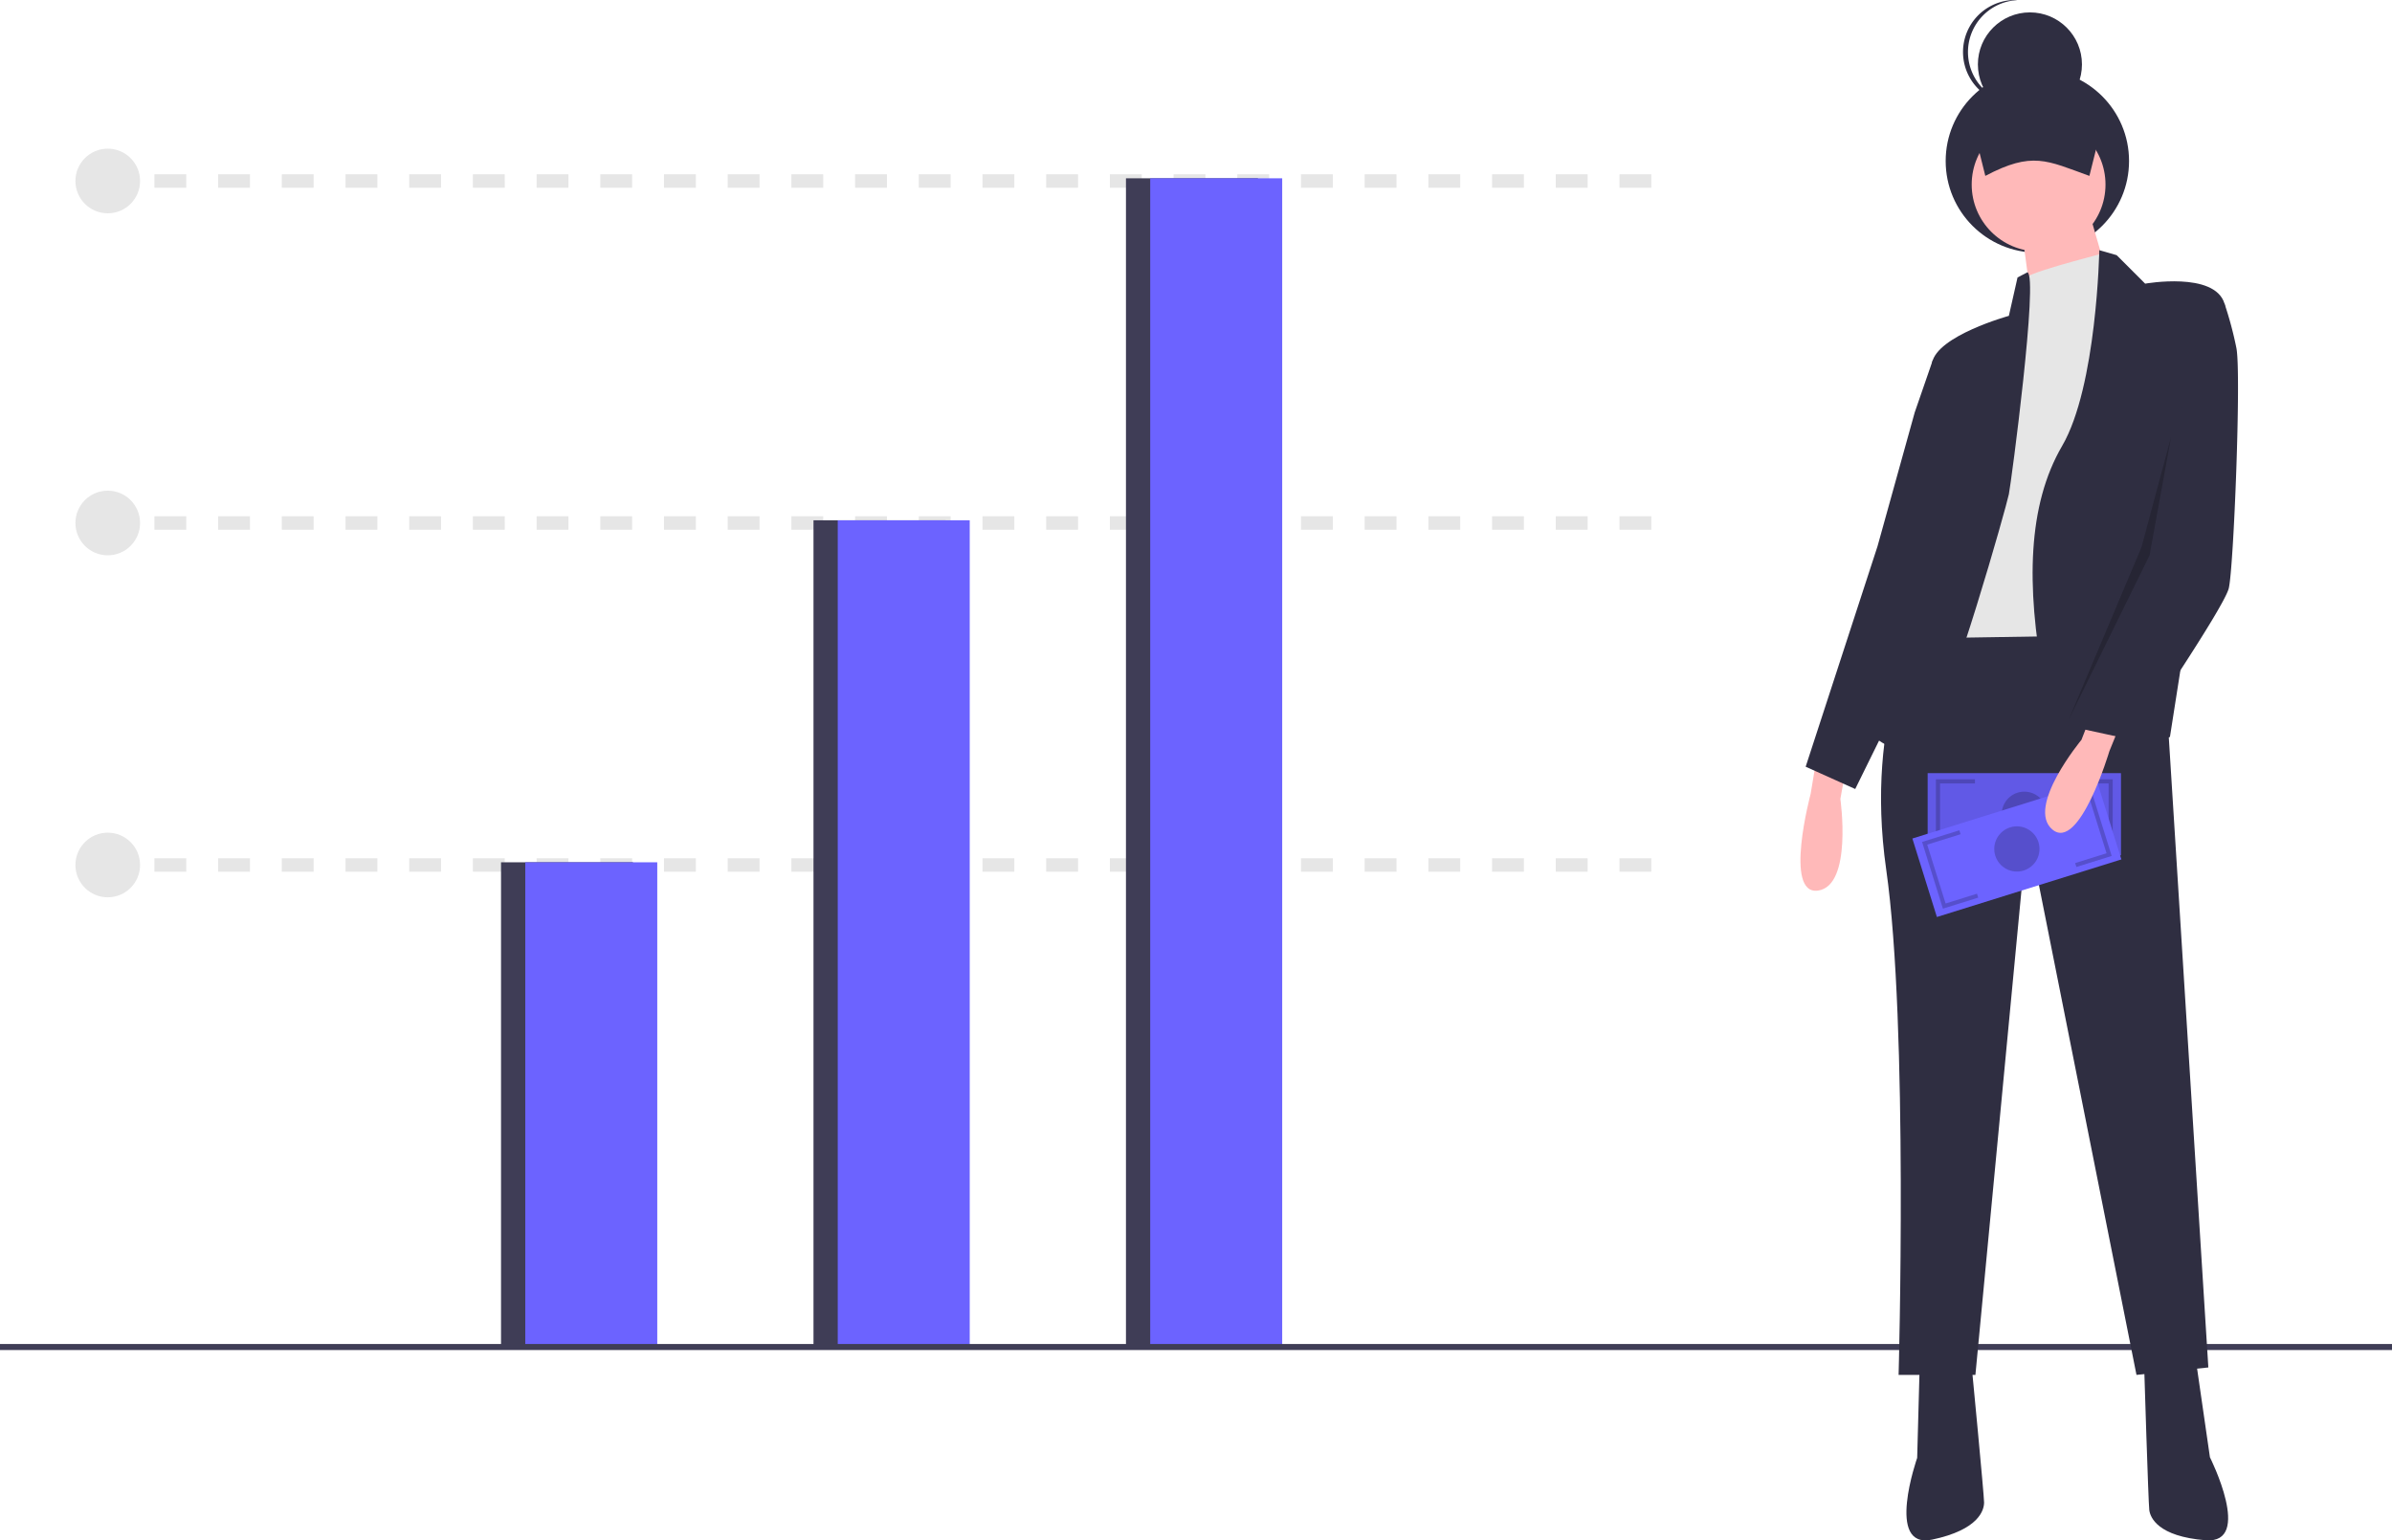 <svg id="b56ce292-c2ef-482a-b84e-c8d73988b32f"
     data-name="Layer 1"
     xmlns="http://www.w3.org/2000/svg"
     width="888"
     height="572.011"
     viewBox="0 0 888 572.011"
><title>investment_data</title>
  <rect x="39.5"
        y="318.709"
        width="6"
        height="5"
        fill="#e6e6e6"
  />
  <path d="M769.029,487.703H757.206v-5H769.029Zm-23.646,0H733.559v-5h11.824Zm-23.647,0H709.912v-5h11.823Zm-23.646,0H686.265v-5h11.824Zm-23.647,0H662.618v-5h11.823Zm-23.647,0H638.971v-5H650.794Zm-23.646,0H615.324v-5h11.823Zm-23.647,0H591.677v-5H603.5Zm-23.647,0H568.03v-5H579.853Zm-23.647,0H544.382v-5h11.824Zm-23.647,0H520.735v-5h11.824Zm-23.647,0H497.088v-5h11.824Zm-23.647,0H473.441v-5h11.824Zm-23.647,0H449.794v-5h11.823Zm-23.647,0H426.147v-5H437.971Zm-23.647,0H402.5v-5h11.824Zm-23.647,0H378.853v-5h11.824Zm-23.647,0H355.206v-5h11.824Zm-23.647,0H331.559v-5h11.823Zm-23.647,0H307.912v-5h11.823Zm-23.647,0H284.265v-5h11.823Zm-23.647,0H260.618v-5h11.824Zm-23.647,0H236.971v-5h11.824Zm-23.647,0H213.324v-5h11.824Z"
        transform="translate(-156 -163.994)"
        fill="#e6e6e6"
  />
  <rect x="39.5"
        y="191.709"
        width="6"
        height="5"
        fill="#e6e6e6"
  />
  <path d="M769.029,360.703H757.206v-5H769.029Zm-23.646,0H733.559v-5h11.824Zm-23.647,0H709.912v-5h11.823Zm-23.646,0H686.265v-5h11.824Zm-23.647,0H662.618v-5h11.823Zm-23.647,0H638.971v-5H650.794Zm-23.646,0H615.324v-5h11.823Zm-23.647,0H591.677v-5H603.5Zm-23.647,0H568.03v-5H579.853Zm-23.647,0H544.382v-5h11.824Zm-23.647,0H520.735v-5h11.824Zm-23.647,0H497.088v-5h11.824Zm-23.647,0H473.441v-5h11.824Zm-23.647,0H449.794v-5h11.823Zm-23.647,0H426.147v-5H437.971Zm-23.647,0H402.5v-5h11.824Zm-23.647,0H378.853v-5h11.824Zm-23.647,0H355.206v-5h11.824Zm-23.647,0H331.559v-5h11.823Zm-23.647,0H307.912v-5h11.823Zm-23.647,0H284.265v-5h11.823Zm-23.647,0H260.618v-5h11.824Zm-23.647,0H236.971v-5h11.824Zm-23.647,0H213.324v-5h11.824Z"
        transform="translate(-156 -163.994)"
        fill="#e6e6e6"
  />
  <rect x="39.5"
        y="64.709"
        width="6"
        height="5"
        fill="#e6e6e6"
  />
  <path d="M769.029,233.703H757.206v-5H769.029Zm-23.646,0H733.559v-5h11.824Zm-23.647,0H709.912v-5h11.823Zm-23.646,0H686.265v-5h11.824Zm-23.647,0H662.618v-5h11.823Zm-23.647,0H638.971v-5H650.794Zm-23.646,0H615.324v-5h11.823Zm-23.647,0H591.677v-5H603.5Zm-23.647,0H568.03v-5H579.853Zm-23.647,0H544.382v-5h11.824Zm-23.647,0H520.735v-5h11.824Zm-23.647,0H497.088v-5h11.824Zm-23.647,0H473.441v-5h11.824Zm-23.647,0H449.794v-5h11.823Zm-23.647,0H426.147v-5H437.971Zm-23.647,0H402.5v-5h11.824Zm-23.647,0H378.853v-5h11.824Zm-23.647,0H355.206v-5h11.824Zm-23.647,0H331.559v-5h11.823Zm-23.647,0H307.912v-5h11.823Zm-23.647,0H284.265v-5h11.823Zm-23.647,0H260.618v-5h11.824Zm-23.647,0H236.971v-5h11.824Zm-23.647,0H213.324v-5h11.824Z"
        transform="translate(-156 -163.994)"
        fill="#e6e6e6"
  />
  <rect x="186"
        y="320.209"
        width="49"
        height="180"
        fill="#3f3d56"
  />
  <rect x="195"
        y="320.209"
        width="49"
        height="180"
        fill="#6c63ff"
  />
  <rect x="302"
        y="193.209"
        width="49"
        height="307"
        fill="#3f3d56"
  />
  <rect x="311"
        y="193.209"
        width="49"
        height="307"
        fill="#6c63ff"
  />
  <rect x="418"
        y="66.209"
        width="49"
        height="434"
        fill="#3f3d56"
  />
  <rect x="427"
        y="66.209"
        width="49"
        height="434"
        fill="#6c63ff"
  />
  <circle cx="40"
          cy="67.209"
          r="12"
          fill="#e6e6e6"
  />
  <circle cx="40"
          cy="194.209"
          r="12"
          fill="#e6e6e6"
  />
  <circle cx="40"
          cy="321.209"
          r="12"
          fill="#e6e6e6"
  />
  <rect y="499.088"
        width="888"
        height="2.241"
        fill="#3f3d56"
  />
  <circle cx="756.344"
          cy="59.795"
          r="34.037"
          fill="#2f2e41"
  />
  <path d="M830.011,447.791l-1.84,11.039s-10.119,37.717,2.76,35.877,8.279-34.037,8.279-34.037L841.05,450.551Z"
        transform="translate(-156 -163.994)"
        fill="#ffb9b9"
  />
  <path d="M943.622,395.815H869.108s-21.158,33.117-12.879,91.073,4.6,187.665,4.6,187.665H889.346l19.318-203.303,40.477,203.303,26.678-2.76L961.1,437.212Z"
        transform="translate(-156 -163.994)"
        fill="#2f2e41"
  />
  <path d="M868.648,671.333l-.92,34.037s-11.959,34.037,5.52,30.358,19.318-11.039,19.318-13.799-4.6-50.596-4.6-50.596Z"
        transform="translate(-156 -163.994)"
        fill="#2f2e41"
  />
  <path d="M971.144,668.747l5.267,36.4s16.215,32.228-1.591,30.814-20.572-8.477-20.925-11.214-1.911-53.528-1.911-53.528Z"
        transform="translate(-156 -163.994)"
        fill="#2f2e41"
  />
  <circle cx="756.804"
          cy="68.534"
          r="24.838"
          fill="#ffb9b9"
  />
  <polygon points="775.663 79.114 785.782 114.071 765.543 134.309 754.504 114.991 750.825 87.393 775.663 79.114"
           fill="#ffb9b9"
  />
  <path d="M940.402,266.566s-1.354-9.279-4.357-8.319-29.68,7.399-29.68,10.159v11.959l-22.078,85.553-5.52,34.957,57.955-.92,9.199-121.43Z"
        transform="translate(-156 -163.994)"
        fill="#e6e6e6"
  />
  <path d="M935.342,256.907l6.439,1.84,10.579,10.579s25.758-4.6,29.438,7.359S961.56,437.672,961.56,437.672s-40.477,13.799-46.916-21.158-5.98-64.855,6.899-86.933S935.342,256.907,935.342,256.907Z"
        transform="translate(-156 -163.994)"
        fill="#2f2e41"
  />
  <path d="M908.655,265.116l-3.67,1.91L901.765,281.285s-26.678,7.359-28.518,17.479.92,65.315.92,65.315-25.758,52.436-21.158,74.514c0,0,11.039,9.199,19.318-2.76s28.518-83.713,29.438-88.313S912.785,266.425,908.655,265.116Z"
        transform="translate(-156 -163.994)"
        fill="#2f2e41"
  />
  <polygon points="727.367 131.089 717.516 133.76 710.808 153.167 697.009 202.843 670.331 284.717 688.73 292.996 718.167 233.201 727.367 131.089"
           fill="#2f2e41"
  />
  <path d="M931.663,229.309c-15.816-5.705-21.167-9.209-38.637,0l-6.439-25.758H938.102Z"
        transform="translate(-156 -163.994)"
        fill="#2f2e41"
  />
  <circle cx="753.584"
          cy="23.918"
          r="19.318"
          fill="#2f2e41"
  />
  <path d="M886.586,183.313a19.302,19.302,0,0,1,18.398-19.272c-.307-.014-.609-.046-.92-.046a19.318,19.318,0,1,0,0,38.637c.311,0,.613-.032.92-.046A19.302,19.302,0,0,1,886.586,183.313Z"
        transform="translate(-156 -163.994)"
        fill="#2f2e41"
  />
  <rect x="715.625"
        y="287.107"
        width="71.754"
        height="30.534"
        fill="#6c63ff"
  />
  <rect x="715.625"
        y="287.107"
        width="71.754"
        height="30.534"
        opacity="0.1"
  />
  <circle cx="751.502"
          cy="302.374"
          r="8.397"
          opacity="0.2"
  />
  <polygon points="732.419 315.351 718.679 315.351 718.679 289.397 733.182 289.397 733.182 290.924 720.205 290.924 720.205 313.824 732.419 313.824 732.419 315.351"
           opacity="0.2"
  />
  <polygon points="784.326 315.351 770.586 315.351 770.586 313.824 782.799 313.824 782.799 290.924 769.823 290.924 769.823 289.397 784.326 289.397 784.326 315.351"
           opacity="0.2"
  />
  <rect x="868.866"
        y="463.98"
        width="71.754"
        height="30.534"
        transform="translate(-257.722 127.462) rotate(-17.341)"
        fill="#6c63ff"
  />
  <circle cx="748.743"
          cy="315.253"
          r="8.397"
          opacity="0.2"
  />
  <polygon points="734.394 333.328 721.279 337.423 713.543 312.65 727.387 308.327 727.842 309.784 715.455 313.652 722.281 335.511 733.939 331.871 734.394 333.328"
           opacity="0.2"
  />
  <polygon points="783.942 317.856 770.827 321.952 770.372 320.494 782.03 316.854 775.204 294.995 762.817 298.863 762.362 297.405 776.206 293.082 783.942 317.856"
           opacity="0.2"
  />
  <path d="M943.296,432.566l-4.211,10.369s-11.122,37.433-21.132,29.124S928.716,438.724,928.716,438.724l3.73-9.585Z"
        transform="translate(-156 -163.994)"
        fill="#ffb9b9"
  />
  <path d="M968.919,279.445l12.879-2.76a134.89,134.89,0,0,1,4.439,16.559c1.84,9.199-1,81.873-2.84,89.233s-35.199,56.395-35.199,56.395l-30.021-6.513,43.382-65.52Z"
        transform="translate(-156 -163.994)"
        fill="#2f2e41"
  />
  <polygon points="806 162.209 798 206.209 768 267.209 795 203.209 806 162.209"
           opacity="0.2"
  />
</svg>
